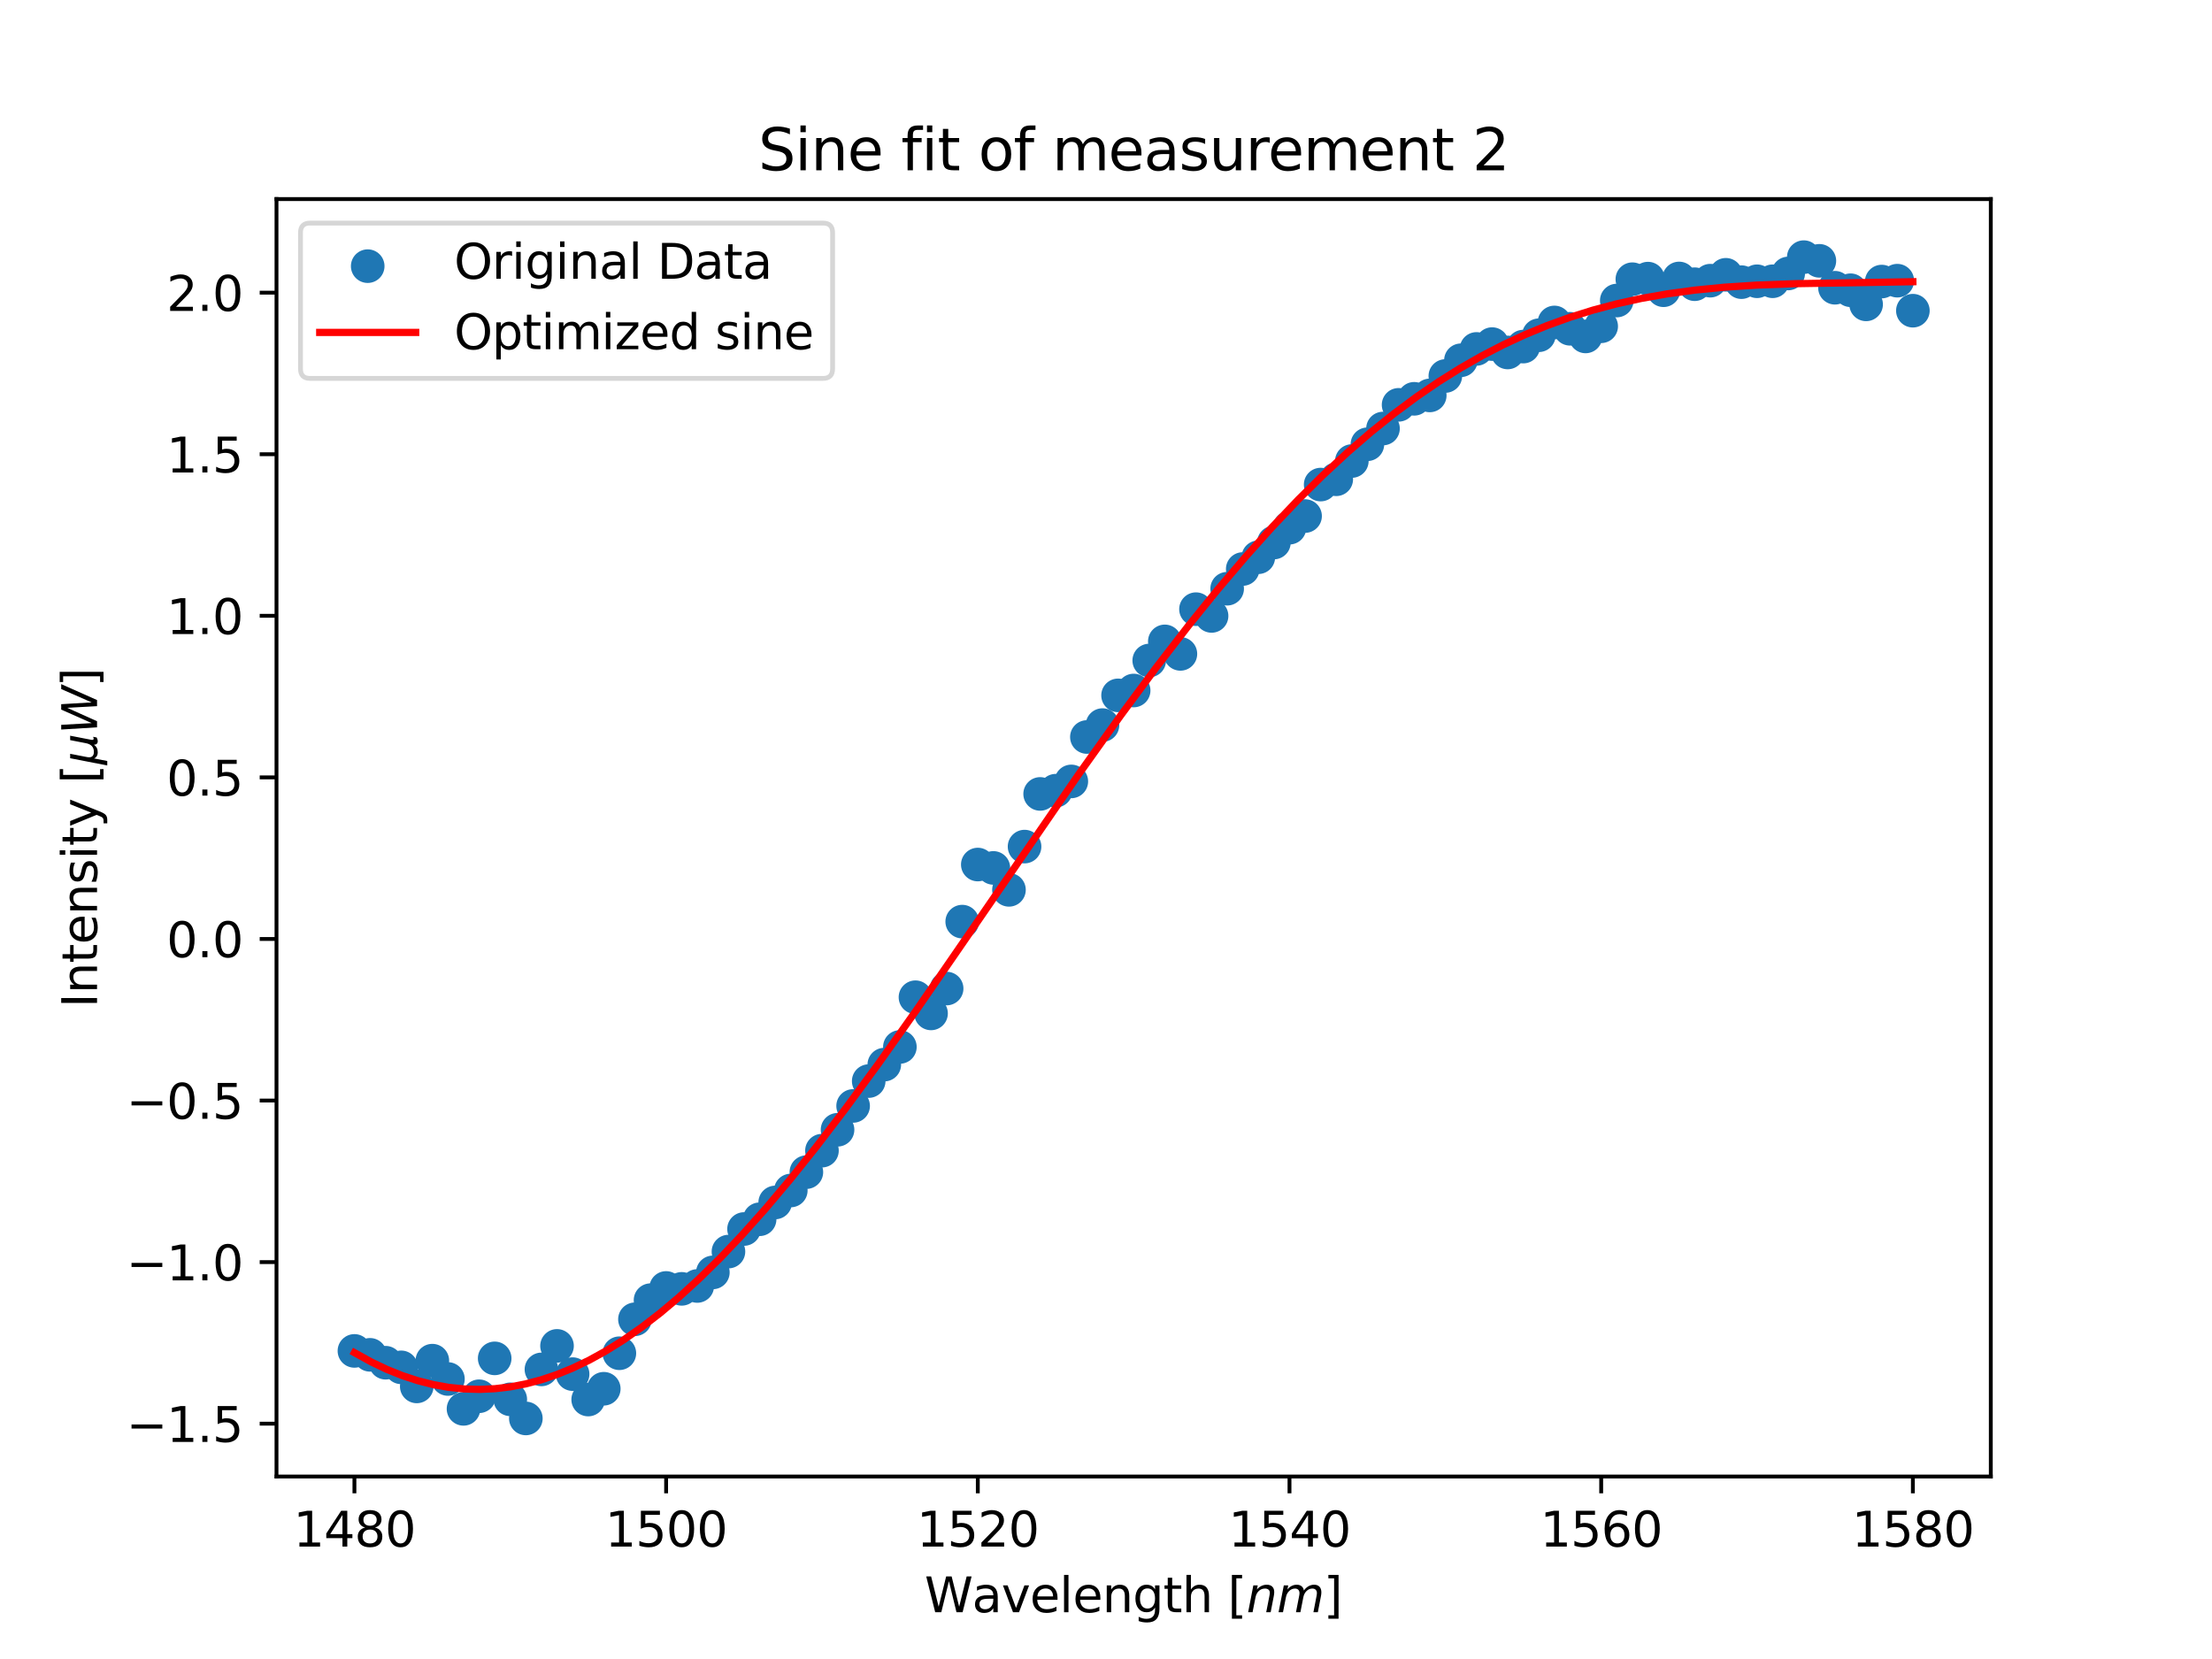 <?xml version="1.0" encoding="utf-8" standalone="no"?>
<!DOCTYPE svg PUBLIC "-//W3C//DTD SVG 1.1//EN"
  "http://www.w3.org/Graphics/SVG/1.1/DTD/svg11.dtd">
<svg xmlns:xlink="http://www.w3.org/1999/xlink" width="460.8pt" height="345.6pt" viewBox="0 0 460.8 345.6" xmlns="http://www.w3.org/2000/svg" version="1.1">
 <defs>
  <style type="text/css">*{stroke-linejoin: round; stroke-linecap: butt}</style>
 </defs>
 <g id="figure_1">
  <g id="patch_1">
   <path d="M 0 345.6 
L 460.8 345.6 
L 460.8 0 
L 0 0 
z
" style="fill: #ffffff"/>
  </g>
  <g id="axes_1">
   <g id="patch_2">
    <path d="M 57.6 307.584 
L 414.72 307.584 
L 414.72 41.472 
L 57.6 41.472 
z
" style="fill: #ffffff"/>
   </g>
   <g id="PathCollection_1">
    <defs>
     <path id="m5371fdd3ee" d="M 0 3 
C 0.796 3 1.559 2.684 2.121 2.121 
C 2.684 1.559 3 0.796 3 0 
C 3 -0.796 2.684 -1.559 2.121 -2.121 
C 1.559 -2.684 0.796 -3 0 -3 
C -0.796 -3 -1.559 -2.684 -2.121 -2.121 
C -2.684 -1.559 -3 -0.796 -3 0 
C -3 0.796 -2.684 1.559 -2.121 2.121 
C -1.559 2.684 -0.796 3 0 3 
z
" style="stroke: #1f77b4"/>
    </defs>
    <g clip-path="url(#p852cd29747)">
     <use xlink:href="#m5371fdd3ee" x="73.833" y="281.419" style="fill: #1f77b4; stroke: #1f77b4"/>
     <use xlink:href="#m5371fdd3ee" x="77.079" y="282.236" style="fill: #1f77b4; stroke: #1f77b4"/>
     <use xlink:href="#m5371fdd3ee" x="80.326" y="283.88" style="fill: #1f77b4; stroke: #1f77b4"/>
     <use xlink:href="#m5371fdd3ee" x="83.572" y="284.844" style="fill: #1f77b4; stroke: #1f77b4"/>
     <use xlink:href="#m5371fdd3ee" x="86.819" y="288.816" style="fill: #1f77b4; stroke: #1f77b4"/>
     <use xlink:href="#m5371fdd3ee" x="90.065" y="283.451" style="fill: #1f77b4; stroke: #1f77b4"/>
     <use xlink:href="#m5371fdd3ee" x="93.312" y="287.268" style="fill: #1f77b4; stroke: #1f77b4"/>
     <use xlink:href="#m5371fdd3ee" x="96.559" y="293.49" style="fill: #1f77b4; stroke: #1f77b4"/>
     <use xlink:href="#m5371fdd3ee" x="99.805" y="290.867" style="fill: #1f77b4; stroke: #1f77b4"/>
     <use xlink:href="#m5371fdd3ee" x="103.052" y="282.974" style="fill: #1f77b4; stroke: #1f77b4"/>
     <use xlink:href="#m5371fdd3ee" x="106.298" y="291.506" style="fill: #1f77b4; stroke: #1f77b4"/>
     <use xlink:href="#m5371fdd3ee" x="109.545" y="295.488" style="fill: #1f77b4; stroke: #1f77b4"/>
     <use xlink:href="#m5371fdd3ee" x="112.791" y="285.272" style="fill: #1f77b4; stroke: #1f77b4"/>
     <use xlink:href="#m5371fdd3ee" x="116.038" y="280.375" style="fill: #1f77b4; stroke: #1f77b4"/>
     <use xlink:href="#m5371fdd3ee" x="119.284" y="286.255" style="fill: #1f77b4; stroke: #1f77b4"/>
     <use xlink:href="#m5371fdd3ee" x="122.531" y="291.549" style="fill: #1f77b4; stroke: #1f77b4"/>
     <use xlink:href="#m5371fdd3ee" x="125.777" y="289.303" style="fill: #1f77b4; stroke: #1f77b4"/>
     <use xlink:href="#m5371fdd3ee" x="129.024" y="281.906" style="fill: #1f77b4; stroke: #1f77b4"/>
     <use xlink:href="#m5371fdd3ee" x="132.271" y="274.83" style="fill: #1f77b4; stroke: #1f77b4"/>
     <use xlink:href="#m5371fdd3ee" x="135.517" y="270.848" style="fill: #1f77b4; stroke: #1f77b4"/>
     <use xlink:href="#m5371fdd3ee" x="138.764" y="268.305" style="fill: #1f77b4; stroke: #1f77b4"/>
     <use xlink:href="#m5371fdd3ee" x="142.01" y="268.492" style="fill: #1f77b4; stroke: #1f77b4"/>
     <use xlink:href="#m5371fdd3ee" x="145.257" y="267.892" style="fill: #1f77b4; stroke: #1f77b4"/>
     <use xlink:href="#m5371fdd3ee" x="148.503" y="265.064" style="fill: #1f77b4; stroke: #1f77b4"/>
     <use xlink:href="#m5371fdd3ee" x="151.75" y="260.727" style="fill: #1f77b4; stroke: #1f77b4"/>
     <use xlink:href="#m5371fdd3ee" x="154.996" y="256.026" style="fill: #1f77b4; stroke: #1f77b4"/>
     <use xlink:href="#m5371fdd3ee" x="158.243" y="253.994" style="fill: #1f77b4; stroke: #1f77b4"/>
     <use xlink:href="#m5371fdd3ee" x="161.489" y="250.496" style="fill: #1f77b4; stroke: #1f77b4"/>
     <use xlink:href="#m5371fdd3ee" x="164.736" y="248.002" style="fill: #1f77b4; stroke: #1f77b4"/>
     <use xlink:href="#m5371fdd3ee" x="167.983" y="244.178" style="fill: #1f77b4; stroke: #1f77b4"/>
     <use xlink:href="#m5371fdd3ee" x="171.229" y="239.703" style="fill: #1f77b4; stroke: #1f77b4"/>
     <use xlink:href="#m5371fdd3ee" x="174.476" y="235.352" style="fill: #1f77b4; stroke: #1f77b4"/>
     <use xlink:href="#m5371fdd3ee" x="177.722" y="230.387" style="fill: #1f77b4; stroke: #1f77b4"/>
     <use xlink:href="#m5371fdd3ee" x="180.969" y="225.209" style="fill: #1f77b4; stroke: #1f77b4"/>
     <use xlink:href="#m5371fdd3ee" x="184.215" y="221.776" style="fill: #1f77b4; stroke: #1f77b4"/>
     <use xlink:href="#m5371fdd3ee" x="187.462" y="218.099" style="fill: #1f77b4; stroke: #1f77b4"/>
     <use xlink:href="#m5371fdd3ee" x="190.708" y="207.741" style="fill: #1f77b4; stroke: #1f77b4"/>
     <use xlink:href="#m5371fdd3ee" x="193.955" y="211.112" style="fill: #1f77b4; stroke: #1f77b4"/>
     <use xlink:href="#m5371fdd3ee" x="197.201" y="205.933" style="fill: #1f77b4; stroke: #1f77b4"/>
     <use xlink:href="#m5371fdd3ee" x="200.448" y="191.99" style="fill: #1f77b4; stroke: #1f77b4"/>
     <use xlink:href="#m5371fdd3ee" x="203.695" y="180.1" style="fill: #1f77b4; stroke: #1f77b4"/>
     <use xlink:href="#m5371fdd3ee" x="206.941" y="180.804" style="fill: #1f77b4; stroke: #1f77b4"/>
     <use xlink:href="#m5371fdd3ee" x="210.188" y="185.371" style="fill: #1f77b4; stroke: #1f77b4"/>
     <use xlink:href="#m5371fdd3ee" x="213.434" y="176.361" style="fill: #1f77b4; stroke: #1f77b4"/>
     <use xlink:href="#m5371fdd3ee" x="216.681" y="165.39" style="fill: #1f77b4; stroke: #1f77b4"/>
     <use xlink:href="#m5371fdd3ee" x="219.927" y="164.716" style="fill: #1f77b4; stroke: #1f77b4"/>
     <use xlink:href="#m5371fdd3ee" x="223.174" y="162.785" style="fill: #1f77b4; stroke: #1f77b4"/>
     <use xlink:href="#m5371fdd3ee" x="226.42" y="153.531" style="fill: #1f77b4; stroke: #1f77b4"/>
     <use xlink:href="#m5371fdd3ee" x="229.667" y="151.049" style="fill: #1f77b4; stroke: #1f77b4"/>
     <use xlink:href="#m5371fdd3ee" x="232.913" y="144.858" style="fill: #1f77b4; stroke: #1f77b4"/>
     <use xlink:href="#m5371fdd3ee" x="236.16" y="143.847" style="fill: #1f77b4; stroke: #1f77b4"/>
     <use xlink:href="#m5371fdd3ee" x="239.407" y="137.596" style="fill: #1f77b4; stroke: #1f77b4"/>
     <use xlink:href="#m5371fdd3ee" x="242.653" y="133.612" style="fill: #1f77b4; stroke: #1f77b4"/>
     <use xlink:href="#m5371fdd3ee" x="245.9" y="136.217" style="fill: #1f77b4; stroke: #1f77b4"/>
     <use xlink:href="#m5371fdd3ee" x="249.146" y="126.901" style="fill: #1f77b4; stroke: #1f77b4"/>
     <use xlink:href="#m5371fdd3ee" x="252.393" y="128.31" style="fill: #1f77b4; stroke: #1f77b4"/>
     <use xlink:href="#m5371fdd3ee" x="255.639" y="122.641" style="fill: #1f77b4; stroke: #1f77b4"/>
     <use xlink:href="#m5371fdd3ee" x="258.886" y="118.535" style="fill: #1f77b4; stroke: #1f77b4"/>
     <use xlink:href="#m5371fdd3ee" x="262.132" y="116.083" style="fill: #1f77b4; stroke: #1f77b4"/>
     <use xlink:href="#m5371fdd3ee" x="265.379" y="113.019" style="fill: #1f77b4; stroke: #1f77b4"/>
     <use xlink:href="#m5371fdd3ee" x="268.625" y="109.923" style="fill: #1f77b4; stroke: #1f77b4"/>
     <use xlink:href="#m5371fdd3ee" x="271.872" y="107.503" style="fill: #1f77b4; stroke: #1f77b4"/>
     <use xlink:href="#m5371fdd3ee" x="275.119" y="100.945" style="fill: #1f77b4; stroke: #1f77b4"/>
     <use xlink:href="#m5371fdd3ee" x="278.365" y="99.841" style="fill: #1f77b4; stroke: #1f77b4"/>
     <use xlink:href="#m5371fdd3ee" x="281.612" y="96.041" style="fill: #1f77b4; stroke: #1f77b4"/>
     <use xlink:href="#m5371fdd3ee" x="284.858" y="92.548" style="fill: #1f77b4; stroke: #1f77b4"/>
     <use xlink:href="#m5371fdd3ee" x="288.105" y="89.269" style="fill: #1f77b4; stroke: #1f77b4"/>
     <use xlink:href="#m5371fdd3ee" x="291.351" y="84.335" style="fill: #1f77b4; stroke: #1f77b4"/>
     <use xlink:href="#m5371fdd3ee" x="294.598" y="83.079" style="fill: #1f77b4; stroke: #1f77b4"/>
     <use xlink:href="#m5371fdd3ee" x="297.844" y="82.374" style="fill: #1f77b4; stroke: #1f77b4"/>
     <use xlink:href="#m5371fdd3ee" x="301.091" y="78.329" style="fill: #1f77b4; stroke: #1f77b4"/>
     <use xlink:href="#m5371fdd3ee" x="304.337" y="75.05" style="fill: #1f77b4; stroke: #1f77b4"/>
     <use xlink:href="#m5371fdd3ee" x="307.584" y="72.69" style="fill: #1f77b4; stroke: #1f77b4"/>
     <use xlink:href="#m5371fdd3ee" x="310.831" y="71.679" style="fill: #1f77b4; stroke: #1f77b4"/>
     <use xlink:href="#m5371fdd3ee" x="314.077" y="73.426" style="fill: #1f77b4; stroke: #1f77b4"/>
     <use xlink:href="#m5371fdd3ee" x="317.324" y="72.2" style="fill: #1f77b4; stroke: #1f77b4"/>
     <use xlink:href="#m5371fdd3ee" x="320.57" y="69.84" style="fill: #1f77b4; stroke: #1f77b4"/>
     <use xlink:href="#m5371fdd3ee" x="323.817" y="67.174" style="fill: #1f77b4; stroke: #1f77b4"/>
     <use xlink:href="#m5371fdd3ee" x="327.063" y="68.492" style="fill: #1f77b4; stroke: #1f77b4"/>
     <use xlink:href="#m5371fdd3ee" x="330.31" y="70.085" style="fill: #1f77b4; stroke: #1f77b4"/>
     <use xlink:href="#m5371fdd3ee" x="333.556" y="67.971" style="fill: #1f77b4; stroke: #1f77b4"/>
     <use xlink:href="#m5371fdd3ee" x="336.803" y="62.608" style="fill: #1f77b4; stroke: #1f77b4"/>
     <use xlink:href="#m5371fdd3ee" x="340.049" y="58.165" style="fill: #1f77b4; stroke: #1f77b4"/>
     <use xlink:href="#m5371fdd3ee" x="343.296" y="58.042" style="fill: #1f77b4; stroke: #1f77b4"/>
     <use xlink:href="#m5371fdd3ee" x="346.543" y="60.463" style="fill: #1f77b4; stroke: #1f77b4"/>
     <use xlink:href="#m5371fdd3ee" x="349.789" y="58.011" style="fill: #1f77b4; stroke: #1f77b4"/>
     <use xlink:href="#m5371fdd3ee" x="353.036" y="59.207" style="fill: #1f77b4; stroke: #1f77b4"/>
     <use xlink:href="#m5371fdd3ee" x="356.282" y="58.471" style="fill: #1f77b4; stroke: #1f77b4"/>
     <use xlink:href="#m5371fdd3ee" x="359.529" y="57.245" style="fill: #1f77b4; stroke: #1f77b4"/>
     <use xlink:href="#m5371fdd3ee" x="362.775" y="58.778" style="fill: #1f77b4; stroke: #1f77b4"/>
     <use xlink:href="#m5371fdd3ee" x="366.022" y="58.594" style="fill: #1f77b4; stroke: #1f77b4"/>
     <use xlink:href="#m5371fdd3ee" x="369.268" y="58.594" style="fill: #1f77b4; stroke: #1f77b4"/>
     <use xlink:href="#m5371fdd3ee" x="372.515" y="56.97" style="fill: #1f77b4; stroke: #1f77b4"/>
     <use xlink:href="#m5371fdd3ee" x="375.761" y="53.568" style="fill: #1f77b4; stroke: #1f77b4"/>
     <use xlink:href="#m5371fdd3ee" x="379.008" y="54.334" style="fill: #1f77b4; stroke: #1f77b4"/>
     <use xlink:href="#m5371fdd3ee" x="382.255" y="59.942" style="fill: #1f77b4; stroke: #1f77b4"/>
     <use xlink:href="#m5371fdd3ee" x="385.501" y="60.463" style="fill: #1f77b4; stroke: #1f77b4"/>
     <use xlink:href="#m5371fdd3ee" x="388.748" y="63.405" style="fill: #1f77b4; stroke: #1f77b4"/>
     <use xlink:href="#m5371fdd3ee" x="391.994" y="58.655" style="fill: #1f77b4; stroke: #1f77b4"/>
     <use xlink:href="#m5371fdd3ee" x="395.241" y="58.471" style="fill: #1f77b4; stroke: #1f77b4"/>
     <use xlink:href="#m5371fdd3ee" x="398.487" y="64.723" style="fill: #1f77b4; stroke: #1f77b4"/>
    </g>
   </g>
   <g id="matplotlib.axis_1">
    <g id="xtick_1">
     <g id="line2d_1">
      <defs>
       <path id="m7daac938c0" d="M 0 0 
L 0 3.5 
" style="stroke: #000000; stroke-width: 0.8"/>
      </defs>
      <g>
       <use xlink:href="#m7daac938c0" x="73.833" y="307.584" style="stroke: #000000; stroke-width: 0.8"/>
      </g>
     </g>
     <g id="text_1">
      <!-- 1480 -->
      <g transform="translate(61.108 322.182) scale(0.1 -0.1)">
       <defs>
        <path id="DejaVuSans-31" d="M 794 531 
L 1825 531 
L 1825 4091 
L 703 3866 
L 703 4441 
L 1819 4666 
L 2450 4666 
L 2450 531 
L 3481 531 
L 3481 0 
L 794 0 
L 794 531 
z
" transform="scale(0.016)"/>
        <path id="DejaVuSans-34" d="M 2419 4116 
L 825 1625 
L 2419 1625 
L 2419 4116 
z
M 2253 4666 
L 3047 4666 
L 3047 1625 
L 3713 1625 
L 3713 1100 
L 3047 1100 
L 3047 0 
L 2419 0 
L 2419 1100 
L 313 1100 
L 313 1709 
L 2253 4666 
z
" transform="scale(0.016)"/>
        <path id="DejaVuSans-38" d="M 2034 2216 
Q 1584 2216 1326 1975 
Q 1069 1734 1069 1313 
Q 1069 891 1326 650 
Q 1584 409 2034 409 
Q 2484 409 2743 651 
Q 3003 894 3003 1313 
Q 3003 1734 2745 1975 
Q 2488 2216 2034 2216 
z
M 1403 2484 
Q 997 2584 770 2862 
Q 544 3141 544 3541 
Q 544 4100 942 4425 
Q 1341 4750 2034 4750 
Q 2731 4750 3128 4425 
Q 3525 4100 3525 3541 
Q 3525 3141 3298 2862 
Q 3072 2584 2669 2484 
Q 3125 2378 3379 2068 
Q 3634 1759 3634 1313 
Q 3634 634 3220 271 
Q 2806 -91 2034 -91 
Q 1263 -91 848 271 
Q 434 634 434 1313 
Q 434 1759 690 2068 
Q 947 2378 1403 2484 
z
M 1172 3481 
Q 1172 3119 1398 2916 
Q 1625 2713 2034 2713 
Q 2441 2713 2670 2916 
Q 2900 3119 2900 3481 
Q 2900 3844 2670 4047 
Q 2441 4250 2034 4250 
Q 1625 4250 1398 4047 
Q 1172 3844 1172 3481 
z
" transform="scale(0.016)"/>
        <path id="DejaVuSans-30" d="M 2034 4250 
Q 1547 4250 1301 3770 
Q 1056 3291 1056 2328 
Q 1056 1369 1301 889 
Q 1547 409 2034 409 
Q 2525 409 2770 889 
Q 3016 1369 3016 2328 
Q 3016 3291 2770 3770 
Q 2525 4250 2034 4250 
z
M 2034 4750 
Q 2819 4750 3233 4129 
Q 3647 3509 3647 2328 
Q 3647 1150 3233 529 
Q 2819 -91 2034 -91 
Q 1250 -91 836 529 
Q 422 1150 422 2328 
Q 422 3509 836 4129 
Q 1250 4750 2034 4750 
z
" transform="scale(0.016)"/>
       </defs>
       <use xlink:href="#DejaVuSans-31"/>
       <use xlink:href="#DejaVuSans-34" x="63.623"/>
       <use xlink:href="#DejaVuSans-38" x="127.246"/>
       <use xlink:href="#DejaVuSans-30" x="190.869"/>
      </g>
     </g>
    </g>
    <g id="xtick_2">
     <g id="line2d_2">
      <g>
       <use xlink:href="#m7daac938c0" x="138.764" y="307.584" style="stroke: #000000; stroke-width: 0.8"/>
      </g>
     </g>
     <g id="text_2">
      <!-- 1500 -->
      <g transform="translate(126.039 322.182) scale(0.1 -0.1)">
       <defs>
        <path id="DejaVuSans-35" d="M 691 4666 
L 3169 4666 
L 3169 4134 
L 1269 4134 
L 1269 2991 
Q 1406 3038 1543 3061 
Q 1681 3084 1819 3084 
Q 2600 3084 3056 2656 
Q 3513 2228 3513 1497 
Q 3513 744 3044 326 
Q 2575 -91 1722 -91 
Q 1428 -91 1123 -41 
Q 819 9 494 109 
L 494 744 
Q 775 591 1075 516 
Q 1375 441 1709 441 
Q 2250 441 2565 725 
Q 2881 1009 2881 1497 
Q 2881 1984 2565 2268 
Q 2250 2553 1709 2553 
Q 1456 2553 1204 2497 
Q 953 2441 691 2322 
L 691 4666 
z
" transform="scale(0.016)"/>
       </defs>
       <use xlink:href="#DejaVuSans-31"/>
       <use xlink:href="#DejaVuSans-35" x="63.623"/>
       <use xlink:href="#DejaVuSans-30" x="127.246"/>
       <use xlink:href="#DejaVuSans-30" x="190.869"/>
      </g>
     </g>
    </g>
    <g id="xtick_3">
     <g id="line2d_3">
      <g>
       <use xlink:href="#m7daac938c0" x="203.695" y="307.584" style="stroke: #000000; stroke-width: 0.8"/>
      </g>
     </g>
     <g id="text_3">
      <!-- 1520 -->
      <g transform="translate(190.97 322.182) scale(0.1 -0.1)">
       <defs>
        <path id="DejaVuSans-32" d="M 1228 531 
L 3431 531 
L 3431 0 
L 469 0 
L 469 531 
Q 828 903 1448 1529 
Q 2069 2156 2228 2338 
Q 2531 2678 2651 2914 
Q 2772 3150 2772 3378 
Q 2772 3750 2511 3984 
Q 2250 4219 1831 4219 
Q 1534 4219 1204 4116 
Q 875 4013 500 3803 
L 500 4441 
Q 881 4594 1212 4672 
Q 1544 4750 1819 4750 
Q 2544 4750 2975 4387 
Q 3406 4025 3406 3419 
Q 3406 3131 3298 2873 
Q 3191 2616 2906 2266 
Q 2828 2175 2409 1742 
Q 1991 1309 1228 531 
z
" transform="scale(0.016)"/>
       </defs>
       <use xlink:href="#DejaVuSans-31"/>
       <use xlink:href="#DejaVuSans-35" x="63.623"/>
       <use xlink:href="#DejaVuSans-32" x="127.246"/>
       <use xlink:href="#DejaVuSans-30" x="190.869"/>
      </g>
     </g>
    </g>
    <g id="xtick_4">
     <g id="line2d_4">
      <g>
       <use xlink:href="#m7daac938c0" x="268.625" y="307.584" style="stroke: #000000; stroke-width: 0.8"/>
      </g>
     </g>
     <g id="text_4">
      <!-- 1540 -->
      <g transform="translate(255.9 322.182) scale(0.1 -0.1)">
       <use xlink:href="#DejaVuSans-31"/>
       <use xlink:href="#DejaVuSans-35" x="63.623"/>
       <use xlink:href="#DejaVuSans-34" x="127.246"/>
       <use xlink:href="#DejaVuSans-30" x="190.869"/>
      </g>
     </g>
    </g>
    <g id="xtick_5">
     <g id="line2d_5">
      <g>
       <use xlink:href="#m7daac938c0" x="333.556" y="307.584" style="stroke: #000000; stroke-width: 0.8"/>
      </g>
     </g>
     <g id="text_5">
      <!-- 1560 -->
      <g transform="translate(320.831 322.182) scale(0.1 -0.1)">
       <defs>
        <path id="DejaVuSans-36" d="M 2113 2584 
Q 1688 2584 1439 2293 
Q 1191 2003 1191 1497 
Q 1191 994 1439 701 
Q 1688 409 2113 409 
Q 2538 409 2786 701 
Q 3034 994 3034 1497 
Q 3034 2003 2786 2293 
Q 2538 2584 2113 2584 
z
M 3366 4563 
L 3366 3988 
Q 3128 4100 2886 4159 
Q 2644 4219 2406 4219 
Q 1781 4219 1451 3797 
Q 1122 3375 1075 2522 
Q 1259 2794 1537 2939 
Q 1816 3084 2150 3084 
Q 2853 3084 3261 2657 
Q 3669 2231 3669 1497 
Q 3669 778 3244 343 
Q 2819 -91 2113 -91 
Q 1303 -91 875 529 
Q 447 1150 447 2328 
Q 447 3434 972 4092 
Q 1497 4750 2381 4750 
Q 2619 4750 2861 4703 
Q 3103 4656 3366 4563 
z
" transform="scale(0.016)"/>
       </defs>
       <use xlink:href="#DejaVuSans-31"/>
       <use xlink:href="#DejaVuSans-35" x="63.623"/>
       <use xlink:href="#DejaVuSans-36" x="127.246"/>
       <use xlink:href="#DejaVuSans-30" x="190.869"/>
      </g>
     </g>
    </g>
    <g id="xtick_6">
     <g id="line2d_6">
      <g>
       <use xlink:href="#m7daac938c0" x="398.487" y="307.584" style="stroke: #000000; stroke-width: 0.8"/>
      </g>
     </g>
     <g id="text_6">
      <!-- 1580 -->
      <g transform="translate(385.762 322.182) scale(0.1 -0.1)">
       <use xlink:href="#DejaVuSans-31"/>
       <use xlink:href="#DejaVuSans-35" x="63.623"/>
       <use xlink:href="#DejaVuSans-38" x="127.246"/>
       <use xlink:href="#DejaVuSans-30" x="190.869"/>
      </g>
     </g>
    </g>
    <g id="text_7">
     <!-- Wavelength [$nm$] -->
     <g transform="translate(192.61 335.862) scale(0.1 -0.1)">
      <defs>
       <path id="DejaVuSans-57" d="M 213 4666 
L 850 4666 
L 1831 722 
L 2809 4666 
L 3519 4666 
L 4500 722 
L 5478 4666 
L 6119 4666 
L 4947 0 
L 4153 0 
L 3169 4050 
L 2175 0 
L 1381 0 
L 213 4666 
z
" transform="scale(0.016)"/>
       <path id="DejaVuSans-61" d="M 2194 1759 
Q 1497 1759 1228 1600 
Q 959 1441 959 1056 
Q 959 750 1161 570 
Q 1363 391 1709 391 
Q 2188 391 2477 730 
Q 2766 1069 2766 1631 
L 2766 1759 
L 2194 1759 
z
M 3341 1997 
L 3341 0 
L 2766 0 
L 2766 531 
Q 2569 213 2275 61 
Q 1981 -91 1556 -91 
Q 1019 -91 701 211 
Q 384 513 384 1019 
Q 384 1609 779 1909 
Q 1175 2209 1959 2209 
L 2766 2209 
L 2766 2266 
Q 2766 2663 2505 2880 
Q 2244 3097 1772 3097 
Q 1472 3097 1187 3025 
Q 903 2953 641 2809 
L 641 3341 
Q 956 3463 1253 3523 
Q 1550 3584 1831 3584 
Q 2591 3584 2966 3190 
Q 3341 2797 3341 1997 
z
" transform="scale(0.016)"/>
       <path id="DejaVuSans-76" d="M 191 3500 
L 800 3500 
L 1894 563 
L 2988 3500 
L 3597 3500 
L 2284 0 
L 1503 0 
L 191 3500 
z
" transform="scale(0.016)"/>
       <path id="DejaVuSans-65" d="M 3597 1894 
L 3597 1613 
L 953 1613 
Q 991 1019 1311 708 
Q 1631 397 2203 397 
Q 2534 397 2845 478 
Q 3156 559 3463 722 
L 3463 178 
Q 3153 47 2828 -22 
Q 2503 -91 2169 -91 
Q 1331 -91 842 396 
Q 353 884 353 1716 
Q 353 2575 817 3079 
Q 1281 3584 2069 3584 
Q 2775 3584 3186 3129 
Q 3597 2675 3597 1894 
z
M 3022 2063 
Q 3016 2534 2758 2815 
Q 2500 3097 2075 3097 
Q 1594 3097 1305 2825 
Q 1016 2553 972 2059 
L 3022 2063 
z
" transform="scale(0.016)"/>
       <path id="DejaVuSans-6c" d="M 603 4863 
L 1178 4863 
L 1178 0 
L 603 0 
L 603 4863 
z
" transform="scale(0.016)"/>
       <path id="DejaVuSans-6e" d="M 3513 2113 
L 3513 0 
L 2938 0 
L 2938 2094 
Q 2938 2591 2744 2837 
Q 2550 3084 2163 3084 
Q 1697 3084 1428 2787 
Q 1159 2491 1159 1978 
L 1159 0 
L 581 0 
L 581 3500 
L 1159 3500 
L 1159 2956 
Q 1366 3272 1645 3428 
Q 1925 3584 2291 3584 
Q 2894 3584 3203 3211 
Q 3513 2838 3513 2113 
z
" transform="scale(0.016)"/>
       <path id="DejaVuSans-67" d="M 2906 1791 
Q 2906 2416 2648 2759 
Q 2391 3103 1925 3103 
Q 1463 3103 1205 2759 
Q 947 2416 947 1791 
Q 947 1169 1205 825 
Q 1463 481 1925 481 
Q 2391 481 2648 825 
Q 2906 1169 2906 1791 
z
M 3481 434 
Q 3481 -459 3084 -895 
Q 2688 -1331 1869 -1331 
Q 1566 -1331 1297 -1286 
Q 1028 -1241 775 -1147 
L 775 -588 
Q 1028 -725 1275 -790 
Q 1522 -856 1778 -856 
Q 2344 -856 2625 -561 
Q 2906 -266 2906 331 
L 2906 616 
Q 2728 306 2450 153 
Q 2172 0 1784 0 
Q 1141 0 747 490 
Q 353 981 353 1791 
Q 353 2603 747 3093 
Q 1141 3584 1784 3584 
Q 2172 3584 2450 3431 
Q 2728 3278 2906 2969 
L 2906 3500 
L 3481 3500 
L 3481 434 
z
" transform="scale(0.016)"/>
       <path id="DejaVuSans-74" d="M 1172 4494 
L 1172 3500 
L 2356 3500 
L 2356 3053 
L 1172 3053 
L 1172 1153 
Q 1172 725 1289 603 
Q 1406 481 1766 481 
L 2356 481 
L 2356 0 
L 1766 0 
Q 1100 0 847 248 
Q 594 497 594 1153 
L 594 3053 
L 172 3053 
L 172 3500 
L 594 3500 
L 594 4494 
L 1172 4494 
z
" transform="scale(0.016)"/>
       <path id="DejaVuSans-68" d="M 3513 2113 
L 3513 0 
L 2938 0 
L 2938 2094 
Q 2938 2591 2744 2837 
Q 2550 3084 2163 3084 
Q 1697 3084 1428 2787 
Q 1159 2491 1159 1978 
L 1159 0 
L 581 0 
L 581 4863 
L 1159 4863 
L 1159 2956 
Q 1366 3272 1645 3428 
Q 1925 3584 2291 3584 
Q 2894 3584 3203 3211 
Q 3513 2838 3513 2113 
z
" transform="scale(0.016)"/>
       <path id="DejaVuSans-20" transform="scale(0.016)"/>
       <path id="DejaVuSans-5b" d="M 550 4863 
L 1875 4863 
L 1875 4416 
L 1125 4416 
L 1125 -397 
L 1875 -397 
L 1875 -844 
L 550 -844 
L 550 4863 
z
" transform="scale(0.016)"/>
       <path id="DejaVuSans-Oblique-6e" d="M 3566 2113 
L 3156 0 
L 2578 0 
L 2988 2091 
Q 3016 2238 3031 2350 
Q 3047 2463 3047 2528 
Q 3047 2791 2881 2937 
Q 2716 3084 2419 3084 
Q 1956 3084 1622 2776 
Q 1288 2469 1184 1941 
L 800 0 
L 225 0 
L 903 3500 
L 1478 3500 
L 1363 2950 
Q 1603 3253 1940 3418 
Q 2278 3584 2650 3584 
Q 3113 3584 3367 3334 
Q 3622 3084 3622 2631 
Q 3622 2519 3608 2391 
Q 3594 2263 3566 2113 
z
" transform="scale(0.016)"/>
       <path id="DejaVuSans-Oblique-6d" d="M 5747 2113 
L 5338 0 
L 4763 0 
L 5166 2094 
Q 5191 2228 5203 2325 
Q 5216 2422 5216 2491 
Q 5216 2772 5059 2928 
Q 4903 3084 4622 3084 
Q 4203 3084 3875 2770 
Q 3547 2456 3450 1953 
L 3066 0 
L 2491 0 
L 2900 2094 
Q 2925 2209 2937 2307 
Q 2950 2406 2950 2484 
Q 2950 2769 2794 2926 
Q 2638 3084 2363 3084 
Q 1938 3084 1609 2770 
Q 1281 2456 1184 1953 
L 800 0 
L 225 0 
L 909 3500 
L 1484 3500 
L 1375 2956 
Q 1609 3263 1923 3423 
Q 2238 3584 2597 3584 
Q 2978 3584 3223 3384 
Q 3469 3184 3519 2828 
Q 3781 3197 4126 3390 
Q 4472 3584 4856 3584 
Q 5306 3584 5551 3325 
Q 5797 3066 5797 2591 
Q 5797 2488 5784 2364 
Q 5772 2241 5747 2113 
z
" transform="scale(0.016)"/>
       <path id="DejaVuSans-5d" d="M 1947 4863 
L 1947 -844 
L 622 -844 
L 622 -397 
L 1369 -397 
L 1369 4416 
L 622 4416 
L 622 4863 
L 1947 4863 
z
" transform="scale(0.016)"/>
      </defs>
      <use xlink:href="#DejaVuSans-57" transform="translate(0 0.016)"/>
      <use xlink:href="#DejaVuSans-61" transform="translate(98.877 0.016)"/>
      <use xlink:href="#DejaVuSans-76" transform="translate(160.156 0.016)"/>
      <use xlink:href="#DejaVuSans-65" transform="translate(219.336 0.016)"/>
      <use xlink:href="#DejaVuSans-6c" transform="translate(280.859 0.016)"/>
      <use xlink:href="#DejaVuSans-65" transform="translate(308.643 0.016)"/>
      <use xlink:href="#DejaVuSans-6e" transform="translate(370.166 0.016)"/>
      <use xlink:href="#DejaVuSans-67" transform="translate(433.545 0.016)"/>
      <use xlink:href="#DejaVuSans-74" transform="translate(497.021 0.016)"/>
      <use xlink:href="#DejaVuSans-68" transform="translate(536.23 0.016)"/>
      <use xlink:href="#DejaVuSans-20" transform="translate(599.609 0.016)"/>
      <use xlink:href="#DejaVuSans-5b" transform="translate(631.396 0.016)"/>
      <use xlink:href="#DejaVuSans-Oblique-6e" transform="translate(670.41 0.016)"/>
      <use xlink:href="#DejaVuSans-Oblique-6d" transform="translate(733.789 0.016)"/>
      <use xlink:href="#DejaVuSans-5d" transform="translate(831.201 0.016)"/>
     </g>
    </g>
   </g>
   <g id="matplotlib.axis_2">
    <g id="ytick_1">
     <g id="line2d_7">
      <defs>
       <path id="m2f2c036aba" d="M 0 0 
L -3.5 0 
" style="stroke: #000000; stroke-width: 0.8"/>
      </defs>
      <g>
       <use xlink:href="#m2f2c036aba" x="57.6" y="296.58" style="stroke: #000000; stroke-width: 0.8"/>
      </g>
     </g>
     <g id="text_8">
      <!-- −1.5 -->
      <g transform="translate(26.317 300.379) scale(0.1 -0.1)">
       <defs>
        <path id="DejaVuSans-2212" d="M 678 2272 
L 4684 2272 
L 4684 1741 
L 678 1741 
L 678 2272 
z
" transform="scale(0.016)"/>
        <path id="DejaVuSans-2e" d="M 684 794 
L 1344 794 
L 1344 0 
L 684 0 
L 684 794 
z
" transform="scale(0.016)"/>
       </defs>
       <use xlink:href="#DejaVuSans-2212"/>
       <use xlink:href="#DejaVuSans-31" x="83.789"/>
       <use xlink:href="#DejaVuSans-2e" x="147.412"/>
       <use xlink:href="#DejaVuSans-35" x="179.199"/>
      </g>
     </g>
    </g>
    <g id="ytick_2">
     <g id="line2d_8">
      <g>
       <use xlink:href="#m2f2c036aba" x="57.6" y="262.92" style="stroke: #000000; stroke-width: 0.8"/>
      </g>
     </g>
     <g id="text_9">
      <!-- −1.0 -->
      <g transform="translate(26.317 266.72) scale(0.1 -0.1)">
       <use xlink:href="#DejaVuSans-2212"/>
       <use xlink:href="#DejaVuSans-31" x="83.789"/>
       <use xlink:href="#DejaVuSans-2e" x="147.412"/>
       <use xlink:href="#DejaVuSans-30" x="179.199"/>
      </g>
     </g>
    </g>
    <g id="ytick_3">
     <g id="line2d_9">
      <g>
       <use xlink:href="#m2f2c036aba" x="57.6" y="229.261" style="stroke: #000000; stroke-width: 0.8"/>
      </g>
     </g>
     <g id="text_10">
      <!-- −0.5 -->
      <g transform="translate(26.317 233.06) scale(0.1 -0.1)">
       <use xlink:href="#DejaVuSans-2212"/>
       <use xlink:href="#DejaVuSans-30" x="83.789"/>
       <use xlink:href="#DejaVuSans-2e" x="147.412"/>
       <use xlink:href="#DejaVuSans-35" x="179.199"/>
      </g>
     </g>
    </g>
    <g id="ytick_4">
     <g id="line2d_10">
      <g>
       <use xlink:href="#m2f2c036aba" x="57.6" y="195.602" style="stroke: #000000; stroke-width: 0.8"/>
      </g>
     </g>
     <g id="text_11">
      <!-- 0.0 -->
      <g transform="translate(34.697 199.401) scale(0.1 -0.1)">
       <use xlink:href="#DejaVuSans-30"/>
       <use xlink:href="#DejaVuSans-2e" x="63.623"/>
       <use xlink:href="#DejaVuSans-30" x="95.41"/>
      </g>
     </g>
    </g>
    <g id="ytick_5">
     <g id="line2d_11">
      <g>
       <use xlink:href="#m2f2c036aba" x="57.6" y="161.943" style="stroke: #000000; stroke-width: 0.8"/>
      </g>
     </g>
     <g id="text_12">
      <!-- 0.5 -->
      <g transform="translate(34.697 165.742) scale(0.1 -0.1)">
       <use xlink:href="#DejaVuSans-30"/>
       <use xlink:href="#DejaVuSans-2e" x="63.623"/>
       <use xlink:href="#DejaVuSans-35" x="95.41"/>
      </g>
     </g>
    </g>
    <g id="ytick_6">
     <g id="line2d_12">
      <g>
       <use xlink:href="#m2f2c036aba" x="57.6" y="128.283" style="stroke: #000000; stroke-width: 0.8"/>
      </g>
     </g>
     <g id="text_13">
      <!-- 1.0 -->
      <g transform="translate(34.697 132.083) scale(0.1 -0.1)">
       <use xlink:href="#DejaVuSans-31"/>
       <use xlink:href="#DejaVuSans-2e" x="63.623"/>
       <use xlink:href="#DejaVuSans-30" x="95.41"/>
      </g>
     </g>
    </g>
    <g id="ytick_7">
     <g id="line2d_13">
      <g>
       <use xlink:href="#m2f2c036aba" x="57.6" y="94.624" style="stroke: #000000; stroke-width: 0.8"/>
      </g>
     </g>
     <g id="text_14">
      <!-- 1.5 -->
      <g transform="translate(34.697 98.423) scale(0.1 -0.1)">
       <use xlink:href="#DejaVuSans-31"/>
       <use xlink:href="#DejaVuSans-2e" x="63.623"/>
       <use xlink:href="#DejaVuSans-35" x="95.41"/>
      </g>
     </g>
    </g>
    <g id="ytick_8">
     <g id="line2d_14">
      <g>
       <use xlink:href="#m2f2c036aba" x="57.6" y="60.965" style="stroke: #000000; stroke-width: 0.8"/>
      </g>
     </g>
     <g id="text_15">
      <!-- 2.0 -->
      <g transform="translate(34.697 64.764) scale(0.1 -0.1)">
       <use xlink:href="#DejaVuSans-32"/>
       <use xlink:href="#DejaVuSans-2e" x="63.623"/>
       <use xlink:href="#DejaVuSans-30" x="95.41"/>
      </g>
     </g>
    </g>
    <g id="text_16">
     <!-- Intensity [$\mu W$] -->
     <g transform="translate(20.217 209.928) rotate(-90) scale(0.1 -0.1)">
      <defs>
       <path id="DejaVuSans-49" d="M 628 4666 
L 1259 4666 
L 1259 0 
L 628 0 
L 628 4666 
z
" transform="scale(0.016)"/>
       <path id="DejaVuSans-73" d="M 2834 3397 
L 2834 2853 
Q 2591 2978 2328 3040 
Q 2066 3103 1784 3103 
Q 1356 3103 1142 2972 
Q 928 2841 928 2578 
Q 928 2378 1081 2264 
Q 1234 2150 1697 2047 
L 1894 2003 
Q 2506 1872 2764 1633 
Q 3022 1394 3022 966 
Q 3022 478 2636 193 
Q 2250 -91 1575 -91 
Q 1294 -91 989 -36 
Q 684 19 347 128 
L 347 722 
Q 666 556 975 473 
Q 1284 391 1588 391 
Q 1994 391 2212 530 
Q 2431 669 2431 922 
Q 2431 1156 2273 1281 
Q 2116 1406 1581 1522 
L 1381 1569 
Q 847 1681 609 1914 
Q 372 2147 372 2553 
Q 372 3047 722 3315 
Q 1072 3584 1716 3584 
Q 2034 3584 2315 3537 
Q 2597 3491 2834 3397 
z
" transform="scale(0.016)"/>
       <path id="DejaVuSans-69" d="M 603 3500 
L 1178 3500 
L 1178 0 
L 603 0 
L 603 3500 
z
M 603 4863 
L 1178 4863 
L 1178 4134 
L 603 4134 
L 603 4863 
z
" transform="scale(0.016)"/>
       <path id="DejaVuSans-79" d="M 2059 -325 
Q 1816 -950 1584 -1140 
Q 1353 -1331 966 -1331 
L 506 -1331 
L 506 -850 
L 844 -850 
Q 1081 -850 1212 -737 
Q 1344 -625 1503 -206 
L 1606 56 
L 191 3500 
L 800 3500 
L 1894 763 
L 2988 3500 
L 3597 3500 
L 2059 -325 
z
" transform="scale(0.016)"/>
       <path id="DejaVuSans-Oblique-3bc" d="M -84 -1331 
L 856 3500 
L 1434 3500 
L 1009 1322 
Q 997 1256 987 1175 
Q 978 1094 978 1013 
Q 978 722 1161 565 
Q 1344 409 1684 409 
Q 2147 409 2431 671 
Q 2716 934 2816 1459 
L 3213 3500 
L 3788 3500 
L 3266 809 
Q 3253 750 3248 706 
Q 3244 663 3244 628 
Q 3244 531 3283 486 
Q 3322 441 3406 441 
Q 3438 441 3492 456 
Q 3547 472 3647 513 
L 3559 50 
Q 3422 -19 3297 -55 
Q 3172 -91 3053 -91 
Q 2847 -91 2730 40 
Q 2613 172 2613 403 
Q 2438 153 2195 31 
Q 1953 -91 1625 -91 
Q 1334 -91 1117 43 
Q 900 178 831 397 
L 494 -1331 
L -84 -1331 
z
" transform="scale(0.016)"/>
       <path id="DejaVuSans-Oblique-57" d="M 616 4666 
L 1228 4666 
L 1453 697 
L 3213 4666 
L 3916 4666 
L 4147 697 
L 5888 4666 
L 6528 4666 
L 4453 0 
L 3659 0 
L 3444 3891 
L 1697 0 
L 903 0 
L 616 4666 
z
" transform="scale(0.016)"/>
      </defs>
      <use xlink:href="#DejaVuSans-49" transform="translate(0 0.016)"/>
      <use xlink:href="#DejaVuSans-6e" transform="translate(29.492 0.016)"/>
      <use xlink:href="#DejaVuSans-74" transform="translate(92.871 0.016)"/>
      <use xlink:href="#DejaVuSans-65" transform="translate(132.08 0.016)"/>
      <use xlink:href="#DejaVuSans-6e" transform="translate(193.604 0.016)"/>
      <use xlink:href="#DejaVuSans-73" transform="translate(256.982 0.016)"/>
      <use xlink:href="#DejaVuSans-69" transform="translate(309.082 0.016)"/>
      <use xlink:href="#DejaVuSans-74" transform="translate(336.865 0.016)"/>
      <use xlink:href="#DejaVuSans-79" transform="translate(376.074 0.016)"/>
      <use xlink:href="#DejaVuSans-20" transform="translate(435.254 0.016)"/>
      <use xlink:href="#DejaVuSans-5b" transform="translate(467.041 0.016)"/>
      <use xlink:href="#DejaVuSans-Oblique-3bc" transform="translate(506.055 0.016)"/>
      <use xlink:href="#DejaVuSans-Oblique-57" transform="translate(569.678 0.016)"/>
      <use xlink:href="#DejaVuSans-5d" transform="translate(668.555 0.016)"/>
     </g>
    </g>
   </g>
   <g id="line2d_15">
    <path d="M 73.833 281.78 
L 77.372 283.737 
L 80.59 285.27 
L 83.807 286.564 
L 87.025 287.62 
L 90.242 288.435 
L 93.46 289.01 
L 96.678 289.343 
L 99.895 289.436 
L 103.113 289.289 
L 106.33 288.905 
L 109.548 288.285 
L 112.766 287.433 
L 115.983 286.351 
L 119.201 285.043 
L 122.74 283.348 
L 126.279 281.392 
L 129.819 279.181 
L 133.68 276.486 
L 137.541 273.508 
L 141.402 270.257 
L 145.585 266.441 
L 150.09 262.008 
L 154.594 257.261 
L 159.421 251.852 
L 164.569 245.746 
L 170.039 238.916 
L 176.152 230.921 
L 182.909 221.713 
L 190.953 210.362 
L 201.893 194.498 
L 224.738 161.265 
L 233.425 149.089 
L 240.826 139.095 
L 247.582 130.346 
L 253.696 122.788 
L 259.488 115.973 
L 264.957 109.868 
L 270.427 104.106 
L 275.575 99.007 
L 280.724 94.233 
L 285.55 90.059 
L 290.376 86.179 
L 295.203 82.595 
L 299.707 79.516 
L 304.212 76.692 
L 308.717 74.119 
L 313.221 71.791 
L 317.726 69.702 
L 322.23 67.844 
L 327.057 66.098 
L 331.883 64.593 
L 336.71 63.313 
L 341.858 62.18 
L 347.328 61.214 
L 353.119 60.429 
L 359.233 59.83 
L 365.99 59.39 
L 374.034 59.094 
L 386.26 58.897 
L 398.487 58.688 
L 398.487 58.688 
" clip-path="url(#p852cd29747)" style="fill: none; stroke: #ff0000; stroke-width: 1.5; stroke-linecap: square"/>
   </g>
   <g id="patch_3">
    <path d="M 57.6 307.584 
L 57.6 41.472 
" style="fill: none; stroke: #000000; stroke-width: 0.8; stroke-linejoin: miter; stroke-linecap: square"/>
   </g>
   <g id="patch_4">
    <path d="M 414.72 307.584 
L 414.72 41.472 
" style="fill: none; stroke: #000000; stroke-width: 0.8; stroke-linejoin: miter; stroke-linecap: square"/>
   </g>
   <g id="patch_5">
    <path d="M 57.6 307.584 
L 414.72 307.584 
" style="fill: none; stroke: #000000; stroke-width: 0.8; stroke-linejoin: miter; stroke-linecap: square"/>
   </g>
   <g id="patch_6">
    <path d="M 57.6 41.472 
L 414.72 41.472 
" style="fill: none; stroke: #000000; stroke-width: 0.8; stroke-linejoin: miter; stroke-linecap: square"/>
   </g>
   <g id="text_17">
    <!-- Sine fit of measurement 2 -->
    <g transform="translate(157.974 35.472) scale(0.12 -0.12)">
     <defs>
      <path id="DejaVuSans-53" d="M 3425 4513 
L 3425 3897 
Q 3066 4069 2747 4153 
Q 2428 4238 2131 4238 
Q 1616 4238 1336 4038 
Q 1056 3838 1056 3469 
Q 1056 3159 1242 3001 
Q 1428 2844 1947 2747 
L 2328 2669 
Q 3034 2534 3370 2195 
Q 3706 1856 3706 1288 
Q 3706 609 3251 259 
Q 2797 -91 1919 -91 
Q 1588 -91 1214 -16 
Q 841 59 441 206 
L 441 856 
Q 825 641 1194 531 
Q 1563 422 1919 422 
Q 2459 422 2753 634 
Q 3047 847 3047 1241 
Q 3047 1584 2836 1778 
Q 2625 1972 2144 2069 
L 1759 2144 
Q 1053 2284 737 2584 
Q 422 2884 422 3419 
Q 422 4038 858 4394 
Q 1294 4750 2059 4750 
Q 2388 4750 2728 4690 
Q 3069 4631 3425 4513 
z
" transform="scale(0.016)"/>
      <path id="DejaVuSans-66" d="M 2375 4863 
L 2375 4384 
L 1825 4384 
Q 1516 4384 1395 4259 
Q 1275 4134 1275 3809 
L 1275 3500 
L 2222 3500 
L 2222 3053 
L 1275 3053 
L 1275 0 
L 697 0 
L 697 3053 
L 147 3053 
L 147 3500 
L 697 3500 
L 697 3744 
Q 697 4328 969 4595 
Q 1241 4863 1831 4863 
L 2375 4863 
z
" transform="scale(0.016)"/>
      <path id="DejaVuSans-6f" d="M 1959 3097 
Q 1497 3097 1228 2736 
Q 959 2375 959 1747 
Q 959 1119 1226 758 
Q 1494 397 1959 397 
Q 2419 397 2687 759 
Q 2956 1122 2956 1747 
Q 2956 2369 2687 2733 
Q 2419 3097 1959 3097 
z
M 1959 3584 
Q 2709 3584 3137 3096 
Q 3566 2609 3566 1747 
Q 3566 888 3137 398 
Q 2709 -91 1959 -91 
Q 1206 -91 779 398 
Q 353 888 353 1747 
Q 353 2609 779 3096 
Q 1206 3584 1959 3584 
z
" transform="scale(0.016)"/>
      <path id="DejaVuSans-6d" d="M 3328 2828 
Q 3544 3216 3844 3400 
Q 4144 3584 4550 3584 
Q 5097 3584 5394 3201 
Q 5691 2819 5691 2113 
L 5691 0 
L 5113 0 
L 5113 2094 
Q 5113 2597 4934 2840 
Q 4756 3084 4391 3084 
Q 3944 3084 3684 2787 
Q 3425 2491 3425 1978 
L 3425 0 
L 2847 0 
L 2847 2094 
Q 2847 2600 2669 2842 
Q 2491 3084 2119 3084 
Q 1678 3084 1418 2786 
Q 1159 2488 1159 1978 
L 1159 0 
L 581 0 
L 581 3500 
L 1159 3500 
L 1159 2956 
Q 1356 3278 1631 3431 
Q 1906 3584 2284 3584 
Q 2666 3584 2933 3390 
Q 3200 3197 3328 2828 
z
" transform="scale(0.016)"/>
      <path id="DejaVuSans-75" d="M 544 1381 
L 544 3500 
L 1119 3500 
L 1119 1403 
Q 1119 906 1312 657 
Q 1506 409 1894 409 
Q 2359 409 2629 706 
Q 2900 1003 2900 1516 
L 2900 3500 
L 3475 3500 
L 3475 0 
L 2900 0 
L 2900 538 
Q 2691 219 2414 64 
Q 2138 -91 1772 -91 
Q 1169 -91 856 284 
Q 544 659 544 1381 
z
M 1991 3584 
L 1991 3584 
z
" transform="scale(0.016)"/>
      <path id="DejaVuSans-72" d="M 2631 2963 
Q 2534 3019 2420 3045 
Q 2306 3072 2169 3072 
Q 1681 3072 1420 2755 
Q 1159 2438 1159 1844 
L 1159 0 
L 581 0 
L 581 3500 
L 1159 3500 
L 1159 2956 
Q 1341 3275 1631 3429 
Q 1922 3584 2338 3584 
Q 2397 3584 2469 3576 
Q 2541 3569 2628 3553 
L 2631 2963 
z
" transform="scale(0.016)"/>
     </defs>
     <use xlink:href="#DejaVuSans-53"/>
     <use xlink:href="#DejaVuSans-69" x="63.477"/>
     <use xlink:href="#DejaVuSans-6e" x="91.26"/>
     <use xlink:href="#DejaVuSans-65" x="154.639"/>
     <use xlink:href="#DejaVuSans-20" x="216.162"/>
     <use xlink:href="#DejaVuSans-66" x="247.949"/>
     <use xlink:href="#DejaVuSans-69" x="283.154"/>
     <use xlink:href="#DejaVuSans-74" x="310.938"/>
     <use xlink:href="#DejaVuSans-20" x="350.146"/>
     <use xlink:href="#DejaVuSans-6f" x="381.934"/>
     <use xlink:href="#DejaVuSans-66" x="443.115"/>
     <use xlink:href="#DejaVuSans-20" x="478.32"/>
     <use xlink:href="#DejaVuSans-6d" x="510.107"/>
     <use xlink:href="#DejaVuSans-65" x="607.52"/>
     <use xlink:href="#DejaVuSans-61" x="669.043"/>
     <use xlink:href="#DejaVuSans-73" x="730.322"/>
     <use xlink:href="#DejaVuSans-75" x="782.422"/>
     <use xlink:href="#DejaVuSans-72" x="845.801"/>
     <use xlink:href="#DejaVuSans-65" x="884.664"/>
     <use xlink:href="#DejaVuSans-6d" x="946.188"/>
     <use xlink:href="#DejaVuSans-65" x="1043.6"/>
     <use xlink:href="#DejaVuSans-6e" x="1105.123"/>
     <use xlink:href="#DejaVuSans-74" x="1168.502"/>
     <use xlink:href="#DejaVuSans-20" x="1207.711"/>
     <use xlink:href="#DejaVuSans-32" x="1239.498"/>
    </g>
   </g>
   <g id="legend_1">
    <g id="patch_7">
     <path d="M 64.6 78.828 
L 171.444 78.828 
Q 173.444 78.828 173.444 76.828 
L 173.444 48.472 
Q 173.444 46.472 171.444 46.472 
L 64.6 46.472 
Q 62.6 46.472 62.6 48.472 
L 62.6 76.828 
Q 62.6 78.828 64.6 78.828 
z
" style="fill: #ffffff; opacity: 0.8; stroke: #cccccc; stroke-linejoin: miter"/>
    </g>
    <g id="PathCollection_2">
     <g>
      <use xlink:href="#m5371fdd3ee" x="76.6" y="55.445" style="fill: #1f77b4; stroke: #1f77b4"/>
     </g>
    </g>
    <g id="text_18">
     <!-- Original Data -->
     <g transform="translate(94.6 58.07) scale(0.1 -0.1)">
      <defs>
       <path id="DejaVuSans-4f" d="M 2522 4238 
Q 1834 4238 1429 3725 
Q 1025 3213 1025 2328 
Q 1025 1447 1429 934 
Q 1834 422 2522 422 
Q 3209 422 3611 934 
Q 4013 1447 4013 2328 
Q 4013 3213 3611 3725 
Q 3209 4238 2522 4238 
z
M 2522 4750 
Q 3503 4750 4090 4092 
Q 4678 3434 4678 2328 
Q 4678 1225 4090 567 
Q 3503 -91 2522 -91 
Q 1538 -91 948 565 
Q 359 1222 359 2328 
Q 359 3434 948 4092 
Q 1538 4750 2522 4750 
z
" transform="scale(0.016)"/>
       <path id="DejaVuSans-44" d="M 1259 4147 
L 1259 519 
L 2022 519 
Q 2988 519 3436 956 
Q 3884 1394 3884 2338 
Q 3884 3275 3436 3711 
Q 2988 4147 2022 4147 
L 1259 4147 
z
M 628 4666 
L 1925 4666 
Q 3281 4666 3915 4102 
Q 4550 3538 4550 2338 
Q 4550 1131 3912 565 
Q 3275 0 1925 0 
L 628 0 
L 628 4666 
z
" transform="scale(0.016)"/>
      </defs>
      <use xlink:href="#DejaVuSans-4f"/>
      <use xlink:href="#DejaVuSans-72" x="78.711"/>
      <use xlink:href="#DejaVuSans-69" x="119.824"/>
      <use xlink:href="#DejaVuSans-67" x="147.607"/>
      <use xlink:href="#DejaVuSans-69" x="211.084"/>
      <use xlink:href="#DejaVuSans-6e" x="238.867"/>
      <use xlink:href="#DejaVuSans-61" x="302.246"/>
      <use xlink:href="#DejaVuSans-6c" x="363.525"/>
      <use xlink:href="#DejaVuSans-20" x="391.309"/>
      <use xlink:href="#DejaVuSans-44" x="423.096"/>
      <use xlink:href="#DejaVuSans-61" x="500.098"/>
      <use xlink:href="#DejaVuSans-74" x="561.377"/>
      <use xlink:href="#DejaVuSans-61" x="600.586"/>
     </g>
    </g>
    <g id="line2d_16">
     <path d="M 66.6 69.249 
L 76.6 69.249 
L 86.6 69.249 
" style="fill: none; stroke: #ff0000; stroke-width: 1.5; stroke-linecap: square"/>
    </g>
    <g id="text_19">
     <!-- Optimized sine -->
     <g transform="translate(94.6 72.749) scale(0.1 -0.1)">
      <defs>
       <path id="DejaVuSans-70" d="M 1159 525 
L 1159 -1331 
L 581 -1331 
L 581 3500 
L 1159 3500 
L 1159 2969 
Q 1341 3281 1617 3432 
Q 1894 3584 2278 3584 
Q 2916 3584 3314 3078 
Q 3713 2572 3713 1747 
Q 3713 922 3314 415 
Q 2916 -91 2278 -91 
Q 1894 -91 1617 61 
Q 1341 213 1159 525 
z
M 3116 1747 
Q 3116 2381 2855 2742 
Q 2594 3103 2138 3103 
Q 1681 3103 1420 2742 
Q 1159 2381 1159 1747 
Q 1159 1113 1420 752 
Q 1681 391 2138 391 
Q 2594 391 2855 752 
Q 3116 1113 3116 1747 
z
" transform="scale(0.016)"/>
       <path id="DejaVuSans-7a" d="M 353 3500 
L 3084 3500 
L 3084 2975 
L 922 459 
L 3084 459 
L 3084 0 
L 275 0 
L 275 525 
L 2438 3041 
L 353 3041 
L 353 3500 
z
" transform="scale(0.016)"/>
       <path id="DejaVuSans-64" d="M 2906 2969 
L 2906 4863 
L 3481 4863 
L 3481 0 
L 2906 0 
L 2906 525 
Q 2725 213 2448 61 
Q 2172 -91 1784 -91 
Q 1150 -91 751 415 
Q 353 922 353 1747 
Q 353 2572 751 3078 
Q 1150 3584 1784 3584 
Q 2172 3584 2448 3432 
Q 2725 3281 2906 2969 
z
M 947 1747 
Q 947 1113 1208 752 
Q 1469 391 1925 391 
Q 2381 391 2643 752 
Q 2906 1113 2906 1747 
Q 2906 2381 2643 2742 
Q 2381 3103 1925 3103 
Q 1469 3103 1208 2742 
Q 947 2381 947 1747 
z
" transform="scale(0.016)"/>
      </defs>
      <use xlink:href="#DejaVuSans-4f"/>
      <use xlink:href="#DejaVuSans-70" x="78.711"/>
      <use xlink:href="#DejaVuSans-74" x="142.188"/>
      <use xlink:href="#DejaVuSans-69" x="181.396"/>
      <use xlink:href="#DejaVuSans-6d" x="209.18"/>
      <use xlink:href="#DejaVuSans-69" x="306.592"/>
      <use xlink:href="#DejaVuSans-7a" x="334.375"/>
      <use xlink:href="#DejaVuSans-65" x="386.865"/>
      <use xlink:href="#DejaVuSans-64" x="448.389"/>
      <use xlink:href="#DejaVuSans-20" x="511.865"/>
      <use xlink:href="#DejaVuSans-73" x="543.652"/>
      <use xlink:href="#DejaVuSans-69" x="595.752"/>
      <use xlink:href="#DejaVuSans-6e" x="623.535"/>
      <use xlink:href="#DejaVuSans-65" x="686.914"/>
     </g>
    </g>
   </g>
  </g>
 </g>
 <defs>
  <clipPath id="p852cd29747">
   <rect x="57.6" y="41.472" width="357.12" height="266.112"/>
  </clipPath>
 </defs>
</svg>
